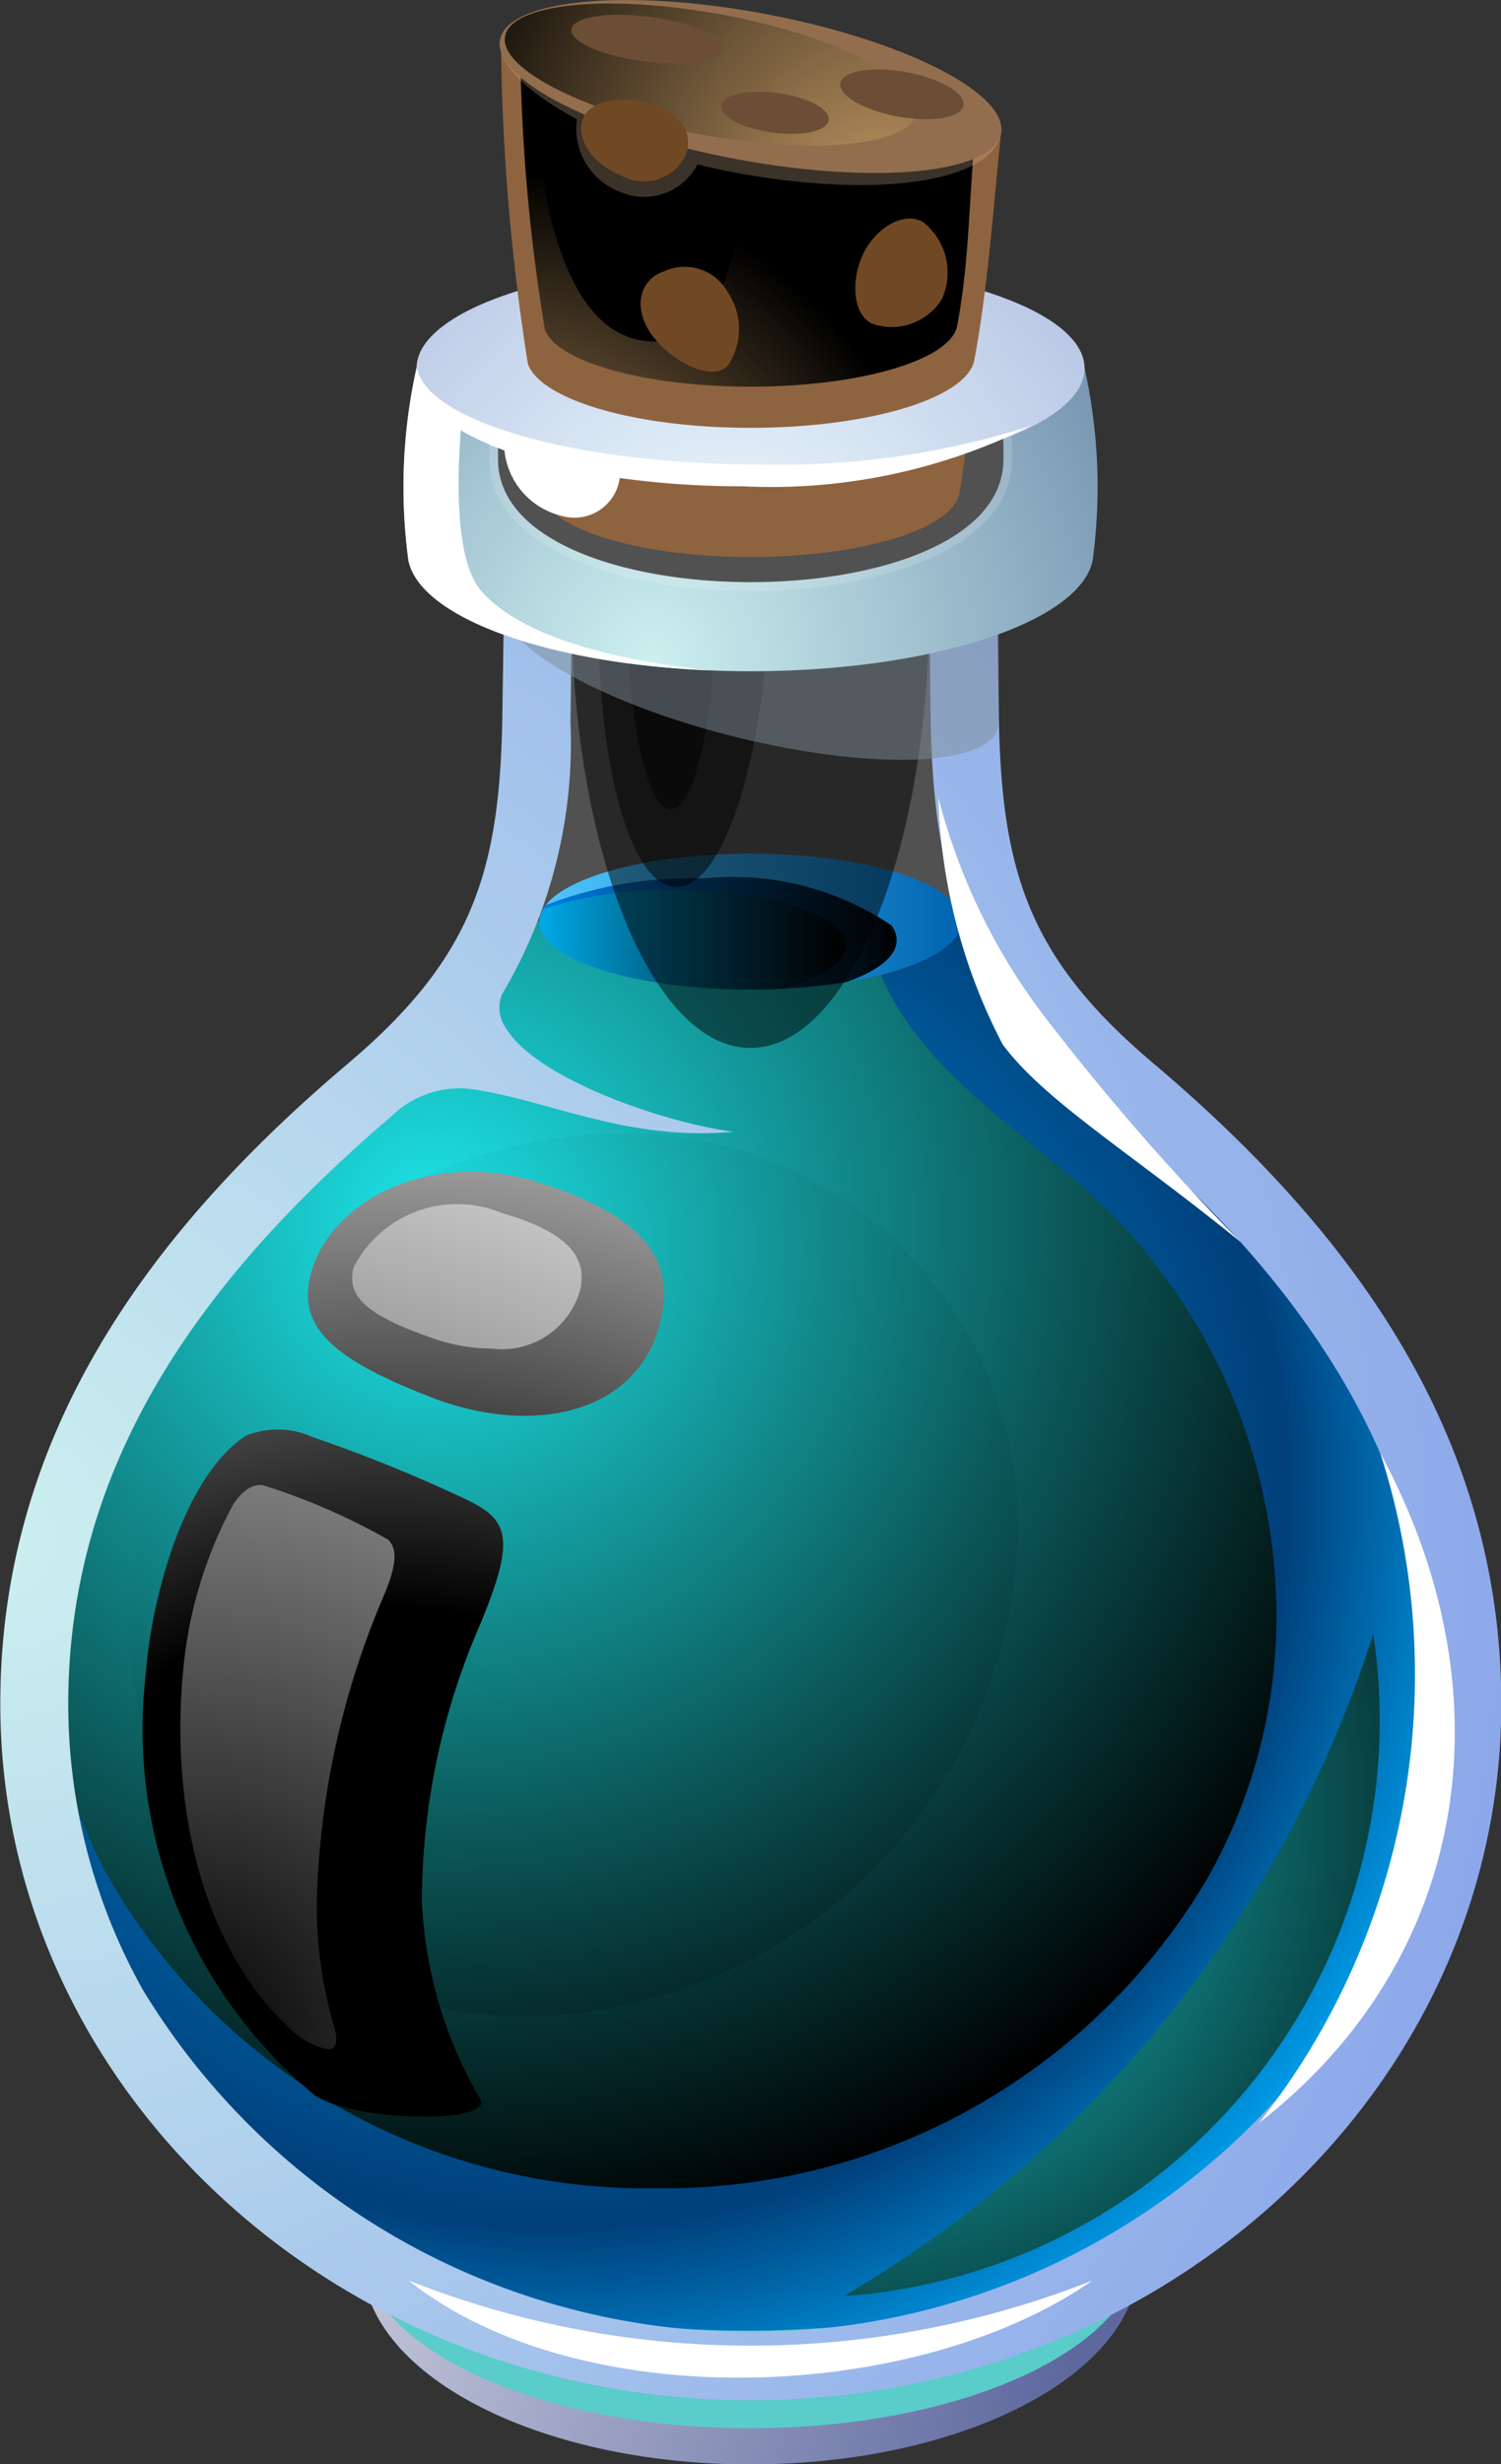 <svg id="Group_1253" data-name="Group 1253" xmlns="http://www.w3.org/2000/svg" xmlns:xlink="http://www.w3.org/1999/xlink" width="25.067" height="41.143" viewBox="0 0 25.067 41.143">
  <rect x="0" y="0" width="25.067" height="41.143" fill="#333333" stroke="none"/>
  <defs>
    <radialGradient id="radial-gradient" cx="-0.466" cy="0.038" r="2.866" gradientTransform="matrix(0.455, -0.5, 0.263, 0.866, -0.362, -0.033)" gradientUnits="objectBoundingBox">
      <stop offset="0" stop-color="#fff"/>
      <stop offset="1" stop-color="#5e689e"/>
    </radialGradient>
    <radialGradient id="radial-gradient-2" cx="0.359" cy="0.402" r="0.789" gradientTransform="translate(-0.014) scale(1.027 1)" gradientUnits="objectBoundingBox">
      <stop offset="0" stop-color="#00aeff"/>
      <stop offset="0.661" stop-color="#003f7a"/>
      <stop offset="0.888" stop-color="#00abfa"/>
    </radialGradient>
    <radialGradient id="radial-gradient-3" cx="0.072" cy="0.263" r="1.159" gradientTransform="translate(-0.117) scale(1.235 1)" gradientUnits="objectBoundingBox">
      <stop offset="0" stop-color="#1de4e7"/>
      <stop offset="1"/>
    </radialGradient>
    <radialGradient id="radial-gradient-4" cx="0.316" cy="0.237" r="0.812" gradientTransform="translate(-0.021) scale(1.041 1)" xlink:href="#radial-gradient-3"/>
    <radialGradient id="radial-gradient-5" cx="0.34" cy="0.123" r="1.099" gradientTransform="translate(0.002)" xlink:href="#radial-gradient-3"/>
    <linearGradient id="linear-gradient" y1="0.5" x2="1" y2="0.5" gradientUnits="objectBoundingBox">
      <stop offset="0" stop-color="#4fc7ff"/>
      <stop offset="1" stop-color="#0064b0"/>
    </linearGradient>
    <linearGradient id="linear-gradient-2" y1="0.5" x2="1" y2="0.5" gradientUnits="objectBoundingBox">
      <stop offset="0" stop-color="#007fe7"/>
      <stop offset="1"/>
    </linearGradient>
    <linearGradient id="linear-gradient-3" y1="0.5" x2="1" y2="0.5" gradientUnits="objectBoundingBox">
      <stop offset="0" stop-color="#00a9e7"/>
      <stop offset="1"/>
    </linearGradient>
    <radialGradient id="radial-gradient-6" cx="0.207" cy="0.28" r="1.474" gradientTransform="matrix(1.035, -0.5, 0.597, 0.866, -0.386, 0.38)" gradientUnits="objectBoundingBox">
      <stop offset="0" stop-color="#ccf0ef"/>
      <stop offset="1" stop-color="#5e73e6"/>
    </radialGradient>
    <linearGradient id="linear-gradient-4" x1="1.997" y1="2.131" x2="2.468" y2="4.281" gradientUnits="objectBoundingBox">
      <stop offset="0" stop-color="#fff"/>
      <stop offset="1"/>
    </linearGradient>
    <radialGradient id="radial-gradient-7" cx="-0.938" cy="0.254" r="1.761" gradientTransform="matrix(1.078, -0.5, 0.622, 0.866, -1.108, 0.853)" xlink:href="#linear-gradient-4"/>
    <radialGradient id="radial-gradient-8" cx="-0.556" cy="0.298" r="1.433" gradientTransform="matrix(1.494, -0.5, 0.863, 0.866, -4.416, 2.368)" xlink:href="#linear-gradient-4"/>
    <radialGradient id="radial-gradient-9" cx="1.426" cy="0.634" r="1.201" gradientTransform="matrix(1.574, -0.5, 0.909, 0.866, -2.353, 1.08)" gradientUnits="objectBoundingBox">
      <stop offset="0.37"/>
      <stop offset="1" stop-color="#fff"/>
    </radialGradient>
    <radialGradient id="radial-gradient-10" cx="1.398" cy="0.595" r="1.377" gradientTransform="matrix(1.819, -0.5, 1.05, 0.866, -3.141, 1.177)" gradientUnits="objectBoundingBox">
      <stop offset="0"/>
      <stop offset="1" stop-color="#fff"/>
    </radialGradient>
    <radialGradient id="radial-gradient-11" cx="-0.501" cy="0.357" r="1.46" gradientTransform="matrix(2.038, -0.5, 1.177, 0.866, -13.348, 4.634)" xlink:href="#linear-gradient-4"/>
    <radialGradient id="radial-gradient-12" cx="0.062" cy="-0.061" r="3.068" gradientTransform="matrix(0.378, -0.5, 0.219, 0.866, 0.348, 1.04)" gradientUnits="objectBoundingBox">
      <stop offset="0" stop-color="#ccf0ef"/>
      <stop offset="1" stop-color="#364e82"/>
    </radialGradient>
    <linearGradient id="linear-gradient-5" x1="-0.065" y1="5.31" x2="0.816" y2="9.014" xlink:href="#linear-gradient-4"/>
    <radialGradient id="radial-gradient-13" cx="0.969" cy="0.444" r="1.201" gradientTransform="matrix(0.851, -0.5, 0.492, 0.866, -1.086, 2.286)" xlink:href="#radial-gradient-10"/>
    <radialGradient id="radial-gradient-14" cx="-0.005" cy="0.443" r="5.051" gradientTransform="matrix(0.279, -0.5, 0.161, 0.866, 0.388, 1.23)" gradientUnits="objectBoundingBox">
      <stop offset="0" stop-color="#f2ffff"/>
      <stop offset="1" stop-color="#6a79c2"/>
    </radialGradient>
    <radialGradient id="radial-gradient-15" cx="0.089" cy="0.213" r="1.318" gradientTransform="matrix(0.658, -0.5, 0.38, 0.866, -0.198, 1.552)" gradientUnits="objectBoundingBox">
      <stop offset="0" stop-color="#ca9e67"/>
      <stop offset="1"/>
    </radialGradient>
    <radialGradient id="radial-gradient-16" cx="0.032" cy="0.042" r="1.123" gradientTransform="matrix(1.195, -0.5, 0.69, 0.866, -2.984, 2.91)" xlink:href="#radial-gradient-15"/>
    <linearGradient id="linear-gradient-6" x1="10.329" y1="9.366" x2="9.568" y2="8.648" gradientUnits="objectBoundingBox">
      <stop offset="0" stop-color="#b07a38"/>
      <stop offset="1" stop-color="#704824"/>
    </linearGradient>
    <linearGradient id="linear-gradient-7" x1="10.849" y1="10.051" x2="10.158" y2="9.462" xlink:href="#linear-gradient-6"/>
    <radialGradient id="radial-gradient-17" cx="-0.037" cy="-0.706" r="3.456" gradientTransform="matrix(0.299, -0.5, 0.172, 0.866, 1.049, 2.093)" xlink:href="#radial-gradient-15"/>
    <linearGradient id="linear-gradient-8" x1="7.205" y1="19.127" x2="8.026" y2="19.127" gradientUnits="objectBoundingBox">
      <stop offset="0" stop-color="#6b4e35"/>
      <stop offset="1" stop-color="#87643a"/>
    </linearGradient>
    <linearGradient id="linear-gradient-9" x1="9.524" y1="23.287" x2="10.352" y2="23.287" xlink:href="#linear-gradient-8"/>
    <linearGradient id="linear-gradient-10" x1="8.292" y1="21.083" x2="9.101" y2="21.083" xlink:href="#linear-gradient-8"/>
    <linearGradient id="linear-gradient-11" x1="10.455" y1="11.905" x2="9.734" y2="10.953" xlink:href="#linear-gradient-6"/>
  </defs>
  <path id="Path_2730" data-name="Path 2730" d="M341.55,90.7c3.58,0,6.482,1.525,6.483,3.406s-2.9,3.406-6.483,3.407-6.482-1.525-6.482-3.407,2.9-3.406,6.483-3.406Z" transform="translate(-329.016 -56.366)" fill-rule="evenodd" fill="url(#radial-gradient)"/>
  <path id="Path_2731" data-name="Path 2731" d="M335.125,51.213,335.1,52.8c-.043,2.21.143,1.514-.722,3.616a6.9,6.9,0,0,1-2.217,2.862c-3.069,2.6-5.445,5.728-5.445,9.919a9.912,9.912,0,0,0,1.264,4.84,12,12,0,0,0,20.528,0,9.9,9.9,0,0,0,1.264-4.84c0-4.19-2.376-7.324-5.445-9.919a6.9,6.9,0,0,1-2.217-2.862c-.865-2.1-.678-1.405-.721-3.616l-.021-1.591a13.83,13.83,0,0,1-6.246,0Z" transform="translate(-325.715 -40.751)" fill="#fff" fill-rule="evenodd" opacity="0.15"/>
  <g id="Group_1251" data-name="Group 1251" transform="translate(1.005 15.387)">
    <path id="Path_2732" data-name="Path 2732" d="M334.5,59.359l-.117.282a6.9,6.9,0,0,1-2.217,2.862c-3.068,2.6-5.445,5.729-5.445,9.919a9.912,9.912,0,0,0,1.264,4.84,12,12,0,0,0,20.528,0,9.9,9.9,0,0,0,1.264-4.84c0-4.19-2.376-7.324-5.445-9.919a6.9,6.9,0,0,1-2.217-2.862L342,59.359Z" transform="translate(-326.72 -59.359)" fill-rule="evenodd" fill="url(#radial-gradient-2)"/>
    <path id="Path_2733" data-name="Path 2733" d="M357.2,79.035a9.635,9.635,0,0,1-8.848,11.058A19.738,19.738,0,0,0,357.2,79.035Z" transform="translate(-335.273 -67.141)" fill-rule="evenodd" fill="url(#radial-gradient-3)" style="mix-blend-mode: screen;isolation: isolate"/>
    <path id="Path_2734" data-name="Path 2734" d="M334.383,59.641a6.9,6.9,0,0,1-2.217,2.862c-3.068,2.6-5.445,5.729-5.445,9.919a9.859,9.859,0,0,0,.057,1.063,8.919,8.919,0,0,0,.765,1.861,10.349,10.349,0,0,0,9.129,5.162,10.525,10.525,0,0,0,9.2-5.162,8.9,8.9,0,0,0,1.16-4.322,9.617,9.617,0,0,0-3.816-7.716c-1.364-1.138-2.724-2.126-3.048-3.949H334.5l-.117.282Z" transform="translate(-326.72 -59.359)" fill-rule="evenodd" fill="url(#radial-gradient-4)" style="mix-blend-mode: screen;isolation: isolate"/>
    <path id="Path_2735" data-name="Path 2735" d="M336.786,65.208a6.557,6.557,0,0,1,6.639,7.37,8.326,8.326,0,0,1-8.1,7.371,6.557,6.557,0,0,1-6.639-7.371,8.326,8.326,0,0,1,8.1-7.37Z" transform="translate(-327.482 -61.672)" fill-rule="evenodd" fill="url(#radial-gradient-5)" style="mix-blend-mode: screen;isolation: isolate"/>
  </g>
  <g id="Group_1252" data-name="Group 1252" transform="translate(9.011 14.253)">
    <path id="Path_2736" data-name="Path 2736" d="M343.486,57.484c1.945,0,3.522.507,3.522,1.133s-1.577,1.134-3.522,1.134-3.522-.508-3.522-1.134,1.577-1.133,3.522-1.133Z" transform="translate(-339.964 -57.484)" fill-rule="evenodd" fill="url(#linear-gradient)"/>
    <path id="Path_2737" data-name="Path 2737" d="M345.82,58.938a4.747,4.747,0,0,0-3.11-.771,6.774,6.774,0,0,0-2.642.445.449.449,0,0,0-.1.276.354.354,0,0,0,0,.051c.082.6,1.626,1.083,3.519,1.083a10,10,0,0,0,1.6-.123c.521-.184.84-.429.84-.7a.415.415,0,0,0-.1-.263Z" transform="translate(-339.964 -57.754)" fill-rule="evenodd" fill="url(#linear-gradient-2)" style="mix-blend-mode: screen;isolation: isolate"/>
    <path id="Path_2738" data-name="Path 2738" d="M345.076,59.415c0-.512-1.289-.927-2.878-.927a6.6,6.6,0,0,0-2.176.32.415.415,0,0,0-.058.207.354.354,0,0,0,0,.051c.082.6,1.626,1.083,3.519,1.083.175,0,.347,0,.515-.012.655-.17,1.074-.43,1.074-.722Z" transform="translate(-339.964 -57.881)" fill-rule="evenodd" fill="url(#linear-gradient-3)" style="mix-blend-mode: screen;isolation: isolate"/>
  </g>
  <path id="Path_2739" data-name="Path 2739" d="M348.043,95.89c0,1.7-2.917,3.073-6.515,3.073s-6.516-1.376-6.516-3.073c2.573,1.629,8.884,2.2,13.031,0Z" transform="translate(-328.994 -58.42)" fill="#5accc9" fill-rule="evenodd" style="mix-blend-mode: multiply;isolation: isolate"/>
  <path id="Path_2740" data-name="Path 2740" d="M341.739,52.563l-.028-1.911a5.718,5.718,0,0,1-.54.206c-.192.062-.389.118-.59.167l.019,1.56c.056,2.9.684,4.632,2.986,6.578,3.039,2.57,5.4,5.67,5.4,9.817a9.776,9.776,0,0,1-1.248,4.774,11.869,11.869,0,0,1-20.294,0,9.776,9.776,0,0,1-1.247-4.774c0-4.147,2.375-7.227,5.4-9.816a1.637,1.637,0,0,1,1.255-.46c1.3.157,2.62.886,4.455.722-1.205-.161-3.311-.9-3.805-1.737a.583.583,0,0,1-.059-.562,8.222,8.222,0,0,0,1.141-4.542l.019-1.56c-.2-.049-.4-.1-.589-.167a5.623,5.623,0,0,1-.541-.206l-.028,1.91c-.05,2.569-.529,3.993-2.583,5.73-3.362,2.843-5.8,6.231-5.8,10.687,0,6.42,5.612,11.626,12.534,11.626s12.533-5.205,12.533-11.626c0-4.456-2.44-7.844-5.8-10.687C342.269,56.556,341.79,55.131,341.739,52.563Z" transform="translate(-325.057 -40.529)" fill-rule="evenodd" fill="url(#radial-gradient-6)"/>
  <path id="Path_2741" data-name="Path 2741" d="M350.975,55.9a10.2,10.2,0,0,0,1.9,3.834,40.094,40.094,0,0,0,3.153,3.608c-1.853-1.506-3.273-2.355-3.975-3.3a9.471,9.471,0,0,1-1.074-4.146Z" transform="translate(-335.308 -42.603)" fill-rule="evenodd" fill="url(#linear-gradient-4)" style="mix-blend-mode: screen;isolation: isolate"/>
  <path id="Path_2742" data-name="Path 2742" d="M343.835,50.544h2.989c0,4.108-1.338,7.439-2.989,7.439s-2.989-3.331-2.989-7.44Z" transform="translate(-331.302 -40.486)" fill-rule="evenodd" opacity="0.5" fill="url(#radial-gradient-7)" style="mix-blend-mode: screen;isolation: isolate"/>
  <path id="Path_2743" data-name="Path 2743" d="M343.025,50.359l1.419.076c-.083,2.671-.787,4.8-1.571,4.76s-1.351-2.241-1.268-4.912l1.42.076Z" transform="translate(-331.598 -40.383)" fill-rule="evenodd" opacity="0.5" fill="url(#radial-gradient-8)" style="mix-blend-mode: screen;isolation: isolate"/>
  <path id="Path_2744" data-name="Path 2744" d="M331.8,70.676a1.421,1.421,0,0,0-1.057,0c-1.06.682-1.589,2.793-1.671,3.95a7.934,7.934,0,0,0,2.807,7.055c.608.442,2.972.5,2.781.082a7.184,7.184,0,0,1-.98-3.3,11.617,11.617,0,0,1,.968-4.624c.595-1.436.5-1.752-.234-2.1a24.616,24.616,0,0,0-2.615-1.058Zm3.866-4.217c1.829.591,2.194,1.349,2.018,2.22-.332,1.643-2.143,2.012-3.83,1.364s-2.243-1.189-2.038-2.034c.305-1.256,2.022-2.142,3.849-1.551Z" transform="translate(-326.634 -46.706)" fill-rule="evenodd" fill="url(#radial-gradient-9)" style="mix-blend-mode: screen;isolation: isolate"/>
  <path id="Union_1" data-name="Union 1" d="M1.793,13.692C.293,12.276-.164,9.852.05,7.714A7.185,7.185,0,0,1,.881,4.98c.166-.249.315-.333.488-.327a10.7,10.7,0,0,1,2.1.911c.141.139.163.37-.059.907a13.9,13.9,0,0,0-1.129,5.023,7.067,7.067,0,0,0,.284,2.19c.073.25.034.37-.066.388a.255.255,0,0,1-.046,0A1.28,1.28,0,0,1,1.793,13.692ZM4.208,2.2C3.121,1.82,2.763,1.506,2.895,1.014a1.945,1.945,0,0,1,2.481-.9C6.554.454,6.789.9,6.676,1.4A1.357,1.357,0,0,1,5.2,2.375,3.057,3.057,0,0,1,4.208,2.2Z" transform="translate(3.012 20.142)" fill="url(#radial-gradient-10)" style="mix-blend-mode: screen;isolation: isolate"/>
  <path id="Path_2747" data-name="Path 2747" d="M343.127,50.569l.737.054c-.016,1.886-.358,3.391-.765,3.361s-.724-1.583-.708-3.469l.737.054Z" transform="translate(-331.912 -40.475)" fill-rule="evenodd" opacity="0.5" fill="url(#radial-gradient-11)" style="mix-blend-mode: screen;isolation: isolate"/>
  <path id="Path_2748" data-name="Path 2748" d="M347.236,52.595c0,.691-1.852.823-4.136.3s-4.136-1.516-4.135-2.207V50.66a12.744,12.744,0,0,0,8.271-.008v1.943Z" transform="translate(-330.558 -40.529)" fill="#7f8e99" fill-rule="evenodd" opacity="0.5" style="mix-blend-mode: multiply;isolation: isolate"/>
  <path id="Path_2749" data-name="Path 2749" d="M347.707,47.279c-.216,1.032-2.691,1.847-5.713,1.847s-5.5-.814-5.713-1.846a9.169,9.169,0,0,1,.135-3.217l5.578-.01h0l5.578.01a9.151,9.151,0,0,1,.135,3.216Zm-1.548-2.584L342,44.688l-4.167.007a5.465,5.465,0,0,0-.055.9c.006,2.725,8.432,2.725,8.439,0a5.462,5.462,0,0,0-.054-.9Z" transform="translate(-329.46 -37.919)" fill-rule="evenodd" fill="url(#radial-gradient-12)"/>
  <path id="Path_2750" data-name="Path 2750" d="M347.3,45.919a6.06,6.06,0,0,0-.063-1.047l-4.3-.008-4.3.008a6.038,6.038,0,0,0-.064,1.046c.006,2.922,8.72,2.922,8.728,0Z" transform="translate(-330.402 -38.24)" fill="#fff" fill-rule="evenodd" opacity="0.15"/>
  <path id="Path_2751" data-name="Path 2751" d="M346.869,46.449c-.109.589-1.628,1.057-3.486,1.057-1.792,0-3.269-.435-3.469-.994a13.257,13.257,0,0,1-.21-1.733h7.359c-.051.639-.112,1.234-.193,1.671Z" transform="translate(-330.85 -38.206)" fill="#8e633f" fill-rule="evenodd"/>
  <path id="Path_2752" data-name="Path 2752" d="M347.766,96.891c-2.919,2.04-8.545,2.286-11.424,0a15.524,15.524,0,0,0,11.424,0Z" transform="translate(-329.52 -58.816)" fill-rule="evenodd" fill="url(#linear-gradient-5)" style="mix-blend-mode: screen;isolation: isolate"/>
  <path id="Path_2753" data-name="Path 2753" d="M359.84,85.221a12.07,12.07,0,0,0,2.024-11.187c2.2,4.068,1.46,8.485-2.024,11.187Z" transform="translate(-338.814 -49.776)" fill="#fff" fill-rule="evenodd"/>
  <path id="Path_2754" data-name="Path 2754" d="M337.494,47.789c-.576-.671-.349-2.84-.225-3.721h-.853a9.169,9.169,0,0,0-.135,3.217c.2.955,2.336,1.723,5.047,1.832-1.312-.131-3.106-.483-3.833-1.33Z" transform="translate(-329.46 -37.925)" fill-rule="evenodd" fill="url(#radial-gradient-13)" style="mix-blend-mode: screen;isolation: isolate"/>
  <path id="Path_2755" data-name="Path 2755" d="M342.142,41.1c3.081,0,5.578.8,5.578,1.8s-2.5,1.8-5.578,1.8-5.578-.8-5.578-1.8,2.5-1.8,5.578-1.8Z" transform="translate(-329.608 -36.751)" fill-rule="evenodd" fill="url(#radial-gradient-14)"/>
  <path id="Path_2756" data-name="Path 2756" d="M346.805,45.04a9.715,9.715,0,0,1-4.8,1,14.693,14.693,0,0,1-2.047-.138.763.763,0,0,1-.959.635,1.257,1.257,0,0,1-.967-1.094c-.909-.337-1.466-.789-1.467-1.287a.828.828,0,0,1,.007-.1c.147.9,2.662,1.621,5.743,1.621a13.806,13.806,0,0,0,4.492-.64Z" transform="translate(-329.608 -37.921)" fill="#fff" fill-rule="evenodd"/>
  <path id="Path_2757" data-name="Path 2757" d="M346.8,40.316c-.117.632-1.745,1.133-3.737,1.133-1.922,0-3.5-.466-3.719-1.066a36.224,36.224,0,0,1-.45-5.465l8.358,1.546c-.137,1.318-.22,2.6-.452,3.852Z" transform="translate(-330.528 -34.306)" fill="#8e633f" fill-rule="evenodd"/>
  <path id="Path_2758" data-name="Path 2758" d="M346.723,39.788c-.108.565-1.611,1.013-3.451,1.013-1.774,0-3.235-.417-3.433-.954a30.531,30.531,0,0,1-.413-4.831l7.616,1.408c-.126,1.179-.105,2.241-.319,3.363Z" transform="translate(-330.739 -34.345)" fill-rule="evenodd" fill="url(#radial-gradient-15)" style="mix-blend-mode: screen;isolation: isolate"/>
  <path id="Path_2759" data-name="Path 2759" d="M343.391,36.031c0,2.62-.516,4.245-1.789,4.042s-1.809-2.327-1.809-4.947l3.6.9Z" transform="translate(-330.885 -34.388)" fill-rule="evenodd" fill="url(#radial-gradient-16)" style="mix-blend-mode: screen;isolation: isolate"/>
  <path id="Path_2760" data-name="Path 2760" d="M343.138,41.36a.822.822,0,0,1,1.073.349,1.094,1.094,0,0,1,0,1.22c-.248.275-.9-.035-1.247-.481s-.249-.942.174-1.089Z" transform="translate(-332.055 -36.826)" fill-rule="evenodd" fill="url(#linear-gradient-6)"/>
  <path id="Path_2761" data-name="Path 2761" d="M349.807,39.992a1.07,1.07,0,0,1,.323,1.3.989.989,0,0,1-1.142.413c-.326-.124-.384-.681-.191-1.126s.661-.765,1.01-.585Z" transform="translate(-334.403 -36.293)" fill-rule="evenodd" fill="url(#linear-gradient-7)"/>
  <path id="Path_2762" data-name="Path 2762" d="M343.051,34.329c-2.313-.314-4.189-.3-4.189.4,0,.36.489.831,1.29,1.257a1.127,1.127,0,0,0,.72,1.213,1,1,0,0,0,1.292-.459c.284.071.58.133.886.183,2.408.4,4.161.034,4.189-.767C347.239,35.46,345.364,34.643,343.051,34.329Z" transform="translate(-330.517 -33.996)" fill="#edcaa6" fill-rule="evenodd" opacity="0.25" style="mix-blend-mode: screen;isolation: isolate"/>
  <path id="Path_2763" data-name="Path 2763" d="M343.051,34.094c2.313.394,4.189,1.275,4.189,1.969s-1.875.935-4.189.541-4.189-1.275-4.189-1.968,1.875-.936,4.189-.542Z" transform="translate(-330.517 -33.905)" fill="#936e4e" fill-rule="evenodd"/>
  <path id="Path_2764" data-name="Path 2764" d="M342.44,34.15c1.9.324,3.444,1.049,3.444,1.619s-1.542.77-3.444.446S339,35.166,339,34.6s1.542-.77,3.444-.446Z" transform="translate(-330.57 -33.941)" fill-rule="evenodd" fill="url(#radial-gradient-17)" style="mix-blend-mode: screen;isolation: isolate"/>
  <path id="Path_2765" data-name="Path 2765" d="M342.1,34.342c.7.082,1.26.318,1.26.527s-.564.311-1.26.229-1.26-.318-1.26-.527.564-.311,1.26-.229Z" transform="translate(-331.3 -34.067)" fill-rule="evenodd" fill="url(#linear-gradient-8)"/>
  <path id="Path_2766" data-name="Path 2766" d="M345.878,36.456c.5.059.9.256.9.441s-.4.288-.9.23-.9-.256-.9-.441.4-.288.9-.23Z" transform="translate(-332.935 -34.908)" fill-rule="evenodd" fill="url(#linear-gradient-9)"/>
  <path id="Path_2767" data-name="Path 2767" d="M349.3,35.856c.569.089,1.031.334,1.031.545s-.462.311-1.031.221-1.031-.334-1.031-.545.462-.31,1.031-.221Z" transform="translate(-334.237 -34.664)" fill-rule="evenodd" fill="url(#linear-gradient-10)"/>
  <path id="Path_2768" data-name="Path 2768" d="M342.835,37.63a.778.778,0,0,1-1.061.292c-.5-.2-.756-.637-.63-.952s.69-.4,1.2-.219.651.556.494.88Z" transform="translate(-331.407 -34.994)" fill-rule="evenodd" fill="url(#linear-gradient-11)"/>
</svg>
